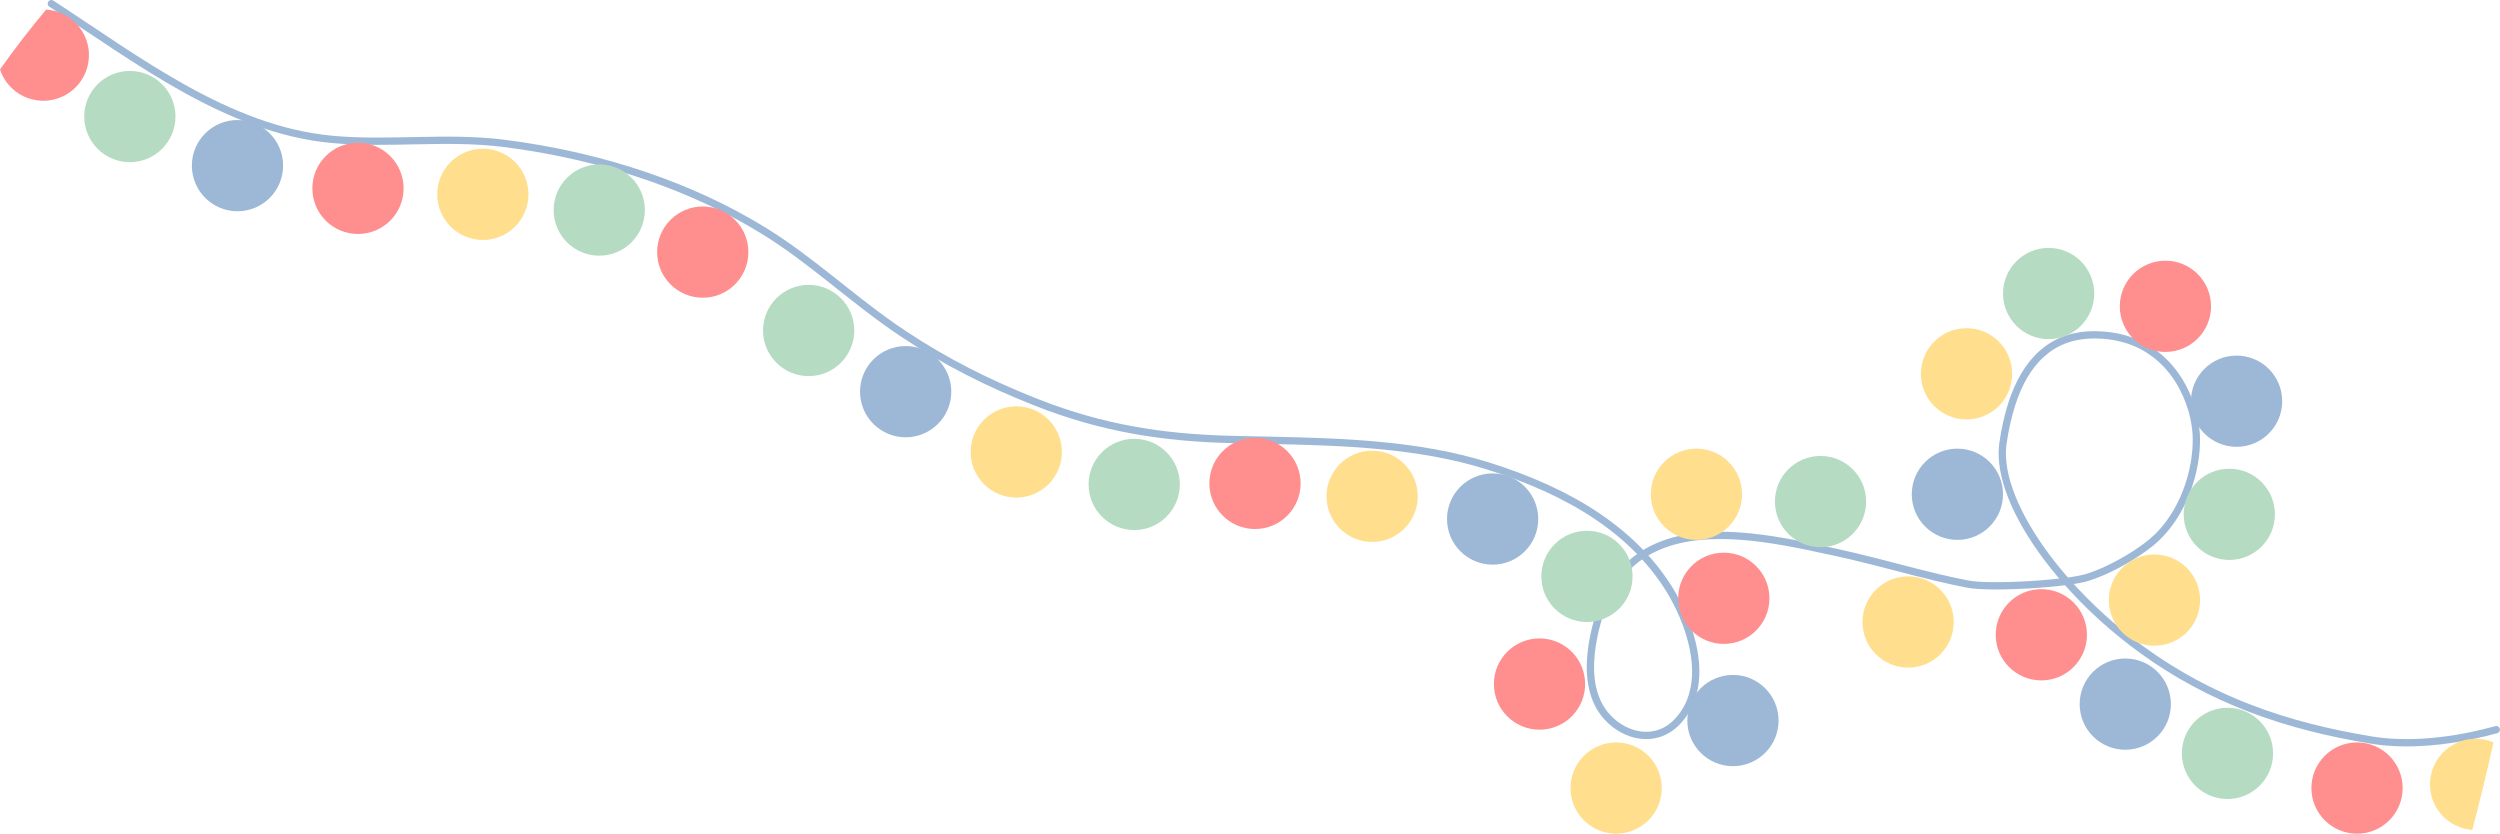 <svg width="1370" height="457" viewBox="0 0 1370 457" fill="none" xmlns="http://www.w3.org/2000/svg">
<path d="M1367.96 399.85C1352.45 404.15 1325.01 409.81 1299.12 405.49C1277.8 401.94 1255.03 396.73 1231.8 387.69C1212.53 380.18 1192.95 370.04 1173.62 355.99C1158.21 344.79 1144.16 331.92 1132.43 318.6C1112.66 296.16 1099.48 272.45 1097.5 253.37C1097.12 249.72 1097.15 246.25 1097.62 242.99C1098.71 235.39 1100.32 227.89 1102.62 220.9C1106.15 210.17 1111.34 200.66 1118.85 193.92C1126.08 187.42 1135.47 183.49 1147.62 183.49C1161.58 183.49 1172.49 187.63 1180.81 193.92C1191.36 201.87 1197.76 213.27 1200.99 224.05C1201.43 225.48 1201.8 226.9 1202.12 228.3C1203.14 232.78 1203.62 237.05 1203.62 240.79C1203.62 248.1 1202.5 255.7 1200.33 263.04C1196.39 276.49 1188.97 289.08 1178.62 297.49C1172.65 302.35 1164.17 307.63 1155.77 311.65C1151.6 313.65 1147.44 315.33 1143.62 316.49C1141.12 317.25 1137.18 317.97 1132.43 318.6C1120.56 320.16 1103.6 321.18 1091.12 321.01C1085.66 320.94 1081.06 320.63 1078.12 320.05C1072.55 318.95 1067.23 317.78 1062.05 316.56C1053.72 314.59 1045.77 312.51 1037.74 310.42C1030.48 308.52 1023.15 306.62 1015.43 304.81C1012.31 304.07 1009.12 303.34 1005.85 302.64C1000.78 301.55 995.391 300.36 989.791 299.21C974.101 296.01 956.811 293.11 940.401 293.41C939.041 293.43 937.681 293.48 936.331 293.55C931.911 293.78 927.571 294.26 923.371 295.06C914.991 296.63 907.131 299.44 900.191 303.94C897.911 305.41 895.731 307.07 893.661 308.92C886.021 315.77 879.901 325.3 876.011 338.34C875.831 338.94 875.651 339.55 875.481 340.16C873.901 345.74 872.581 351.81 871.951 357.94C870.621 370.69 872.271 383.67 880.741 392.94C890.801 403.95 907.461 407.43 918.781 395.86C932.701 381.63 930.881 360.41 924.131 342.14C922.931 338.88 921.571 335.72 920.121 332.71C917.881 328.06 915.411 323.77 912.941 320.05C912.531 319.43 912.111 318.81 911.691 318.2C908.181 313.11 904.331 308.36 900.191 303.94C885.481 288.21 867.151 276.49 847.651 267.57C837.021 262.7 826.031 258.66 815.101 255.25C777.181 243.43 735.951 242.14 695.901 241.28C690.761 241.17 685.651 241.07 680.561 240.96C678.261 240.9 675.961 240.85 673.671 240.79C655.221 240.31 637.971 238.76 621.021 235.68C603.391 232.49 586.101 227.63 568.141 220.57C567.741 220.41 567.351 220.26 566.961 220.1C541.791 210.12 517.911 198.14 495.301 183.08C493.331 181.78 491.371 180.45 489.421 179.09C465.261 162.27 443.641 141.9 418.541 126.47C398.761 114.29 377.301 104.45 355.071 96.76C329.351 87.88 302.581 81.89 276.081 78.55C244.761 74.6 213.131 79.29 181.831 76.37C124.671 71.04 74.891 32.38 28.131 2" stroke="#9DB8D6" stroke-width="4" stroke-linecap="round"/>
<path d="M130.141 115.77C143.948 115.77 155.141 104.577 155.141 90.77C155.141 76.963 143.948 65.77 130.141 65.77C116.334 65.77 105.141 76.963 105.141 90.77C105.141 104.577 116.334 115.77 130.141 115.77Z" fill="#9DB8D6"/>
<path d="M196.17 128.22C209.977 128.22 221.17 117.027 221.17 103.22C221.17 89.413 209.977 78.22 196.17 78.22C182.363 78.22 171.17 89.413 171.17 103.22C171.17 117.027 182.363 128.22 196.17 128.22Z" fill="#FF8E8E"/>
<path d="M47.92 36.56C44.41 49.92 30.74 57.9 17.39 54.4C8.9 52.17 2.57 45.82 0 38.06C7.93 26.84 16.38 15.92 25.28 5.26C26.88 5.36 28.49 5.62 30.09 6.04C43.44 9.54 51.43 23.21 47.92 36.56Z" fill="#FF8E8E"/>
<path d="M264.6 131.51C278.407 131.51 289.6 120.317 289.6 106.51C289.6 92.703 278.407 81.51 264.6 81.51C250.792 81.51 239.6 92.703 239.6 106.51C239.6 120.317 250.792 131.51 264.6 131.51Z" fill="#FFDF8E"/>
<path d="M385.111 163.16C398.918 163.16 410.111 151.967 410.111 138.16C410.111 124.353 398.918 113.16 385.111 113.16C371.304 113.16 360.111 124.353 360.111 138.16C360.111 151.967 371.304 163.16 385.111 163.16Z" fill="#FF8E8E"/>
<path d="M328.391 140.11C342.198 140.11 353.391 128.917 353.391 115.11C353.391 101.303 342.198 90.11 328.391 90.11C314.584 90.11 303.391 101.303 303.391 115.11C303.391 128.917 314.584 140.11 328.391 140.11Z" fill="#B6DBC3"/>
<path d="M71.16 88.87C84.967 88.87 96.16 77.677 96.16 63.87C96.16 50.063 84.967 38.87 71.16 38.87C57.353 38.87 46.16 50.063 46.16 63.87C46.16 77.677 57.353 88.87 71.16 88.87Z" fill="#B6DBC3"/>
<path d="M443.141 206.11C456.948 206.11 468.141 194.917 468.141 181.11C468.141 167.303 456.948 156.11 443.141 156.11C429.333 156.11 418.141 167.303 418.141 181.11C418.141 194.917 429.333 206.11 443.141 206.11Z" fill="#B6DBC3"/>
<path d="M496.301 239.64C510.108 239.64 521.301 228.447 521.301 214.64C521.301 200.833 510.108 189.64 496.301 189.64C482.494 189.64 471.301 200.833 471.301 214.64C471.301 228.447 482.494 239.64 496.301 239.64Z" fill="#9DB8D6"/>
<path d="M817.961 309.43C831.768 309.43 842.961 298.237 842.961 284.43C842.961 270.623 831.768 259.43 817.961 259.43C804.154 259.43 792.961 270.623 792.961 284.43C792.961 298.237 804.154 309.43 817.961 309.43Z" fill="#9DB8D6"/>
<path d="M556.92 272.68C570.727 272.68 581.92 261.487 581.92 247.68C581.92 233.873 570.727 222.68 556.92 222.68C543.113 222.68 531.92 233.873 531.92 247.68C531.92 261.487 543.113 272.68 556.92 272.68Z" fill="#FFDF8E"/>
<path d="M621.551 290.47C635.358 290.47 646.551 279.277 646.551 265.47C646.551 251.663 635.358 240.47 621.551 240.47C607.744 240.47 596.551 251.663 596.551 265.47C596.551 279.277 607.744 290.47 621.551 290.47Z" fill="#B6DBC3"/>
<path d="M751.93 296.98C765.737 296.98 776.93 285.787 776.93 271.98C776.93 258.173 765.737 246.98 751.93 246.98C738.123 246.98 726.93 258.173 726.93 271.98C726.93 285.787 738.123 296.98 751.93 296.98Z" fill="#FFDF8E"/>
<path d="M869.65 340.86C883.458 340.86 894.65 329.667 894.65 315.86C894.65 302.053 883.458 290.86 869.65 290.86C855.843 290.86 844.65 302.053 844.65 315.86C844.65 329.667 855.843 340.86 869.65 340.86Z" fill="#B6DBC3"/>
<path d="M843.65 399.86C857.458 399.86 868.65 388.667 868.65 374.86C868.65 361.053 857.458 349.86 843.65 349.86C829.843 349.86 818.65 361.053 818.65 374.86C818.65 388.667 829.843 399.86 843.65 399.86Z" fill="#FF8E8E"/>
<path d="M885.65 456.86C899.458 456.86 910.65 445.667 910.65 431.86C910.65 418.053 899.458 406.86 885.65 406.86C871.843 406.86 860.65 418.053 860.65 431.86C860.65 445.667 871.843 456.86 885.65 456.86Z" fill="#FFDF8E"/>
<path d="M929.65 295.86C943.458 295.86 954.65 284.667 954.65 270.86C954.65 257.053 943.458 245.86 929.65 245.86C915.843 245.86 904.65 257.053 904.65 270.86C904.65 284.667 915.843 295.86 929.65 295.86Z" fill="#FFDF8E"/>
<path d="M1180.65 353.86C1194.46 353.86 1205.65 342.667 1205.65 328.86C1205.65 315.053 1194.46 303.86 1180.65 303.86C1166.84 303.86 1155.65 315.053 1155.65 328.86C1155.65 342.667 1166.84 353.86 1180.65 353.86Z" fill="#FFDF8E"/>
<path d="M1366.43 406.84C1362.87 422.89 1359.01 438.89 1354.8 454.79C1353.31 454.68 1351.8 454.42 1350.3 454.03C1336.94 450.53 1328.96 436.86 1332.46 423.5C1335.97 410.15 1349.64 402.17 1362.99 405.67C1364.18 405.98 1365.33 406.38 1366.43 406.84Z" fill="#FFDF8E"/>
<path d="M1045.65 365.86C1059.46 365.86 1070.65 354.667 1070.65 340.86C1070.65 327.053 1059.46 315.86 1045.65 315.86C1031.84 315.86 1020.65 327.053 1020.65 340.86C1020.65 354.667 1031.84 365.86 1045.65 365.86Z" fill="#FFDF8E"/>
<path d="M1077.65 229.85C1091.46 229.85 1102.65 218.657 1102.65 204.85C1102.65 191.043 1091.46 179.85 1077.65 179.85C1063.84 179.85 1052.65 191.043 1052.65 204.85C1052.65 218.657 1063.84 229.85 1077.65 229.85Z" fill="#FFDF8E"/>
<path d="M949.65 419.86C963.458 419.86 974.65 408.667 974.65 394.86C974.65 381.053 963.458 369.86 949.65 369.86C935.843 369.86 924.65 381.053 924.65 394.86C924.65 408.667 935.843 419.86 949.65 419.86Z" fill="#9DB8D6"/>
<path d="M944.65 352.86C958.458 352.86 969.65 341.667 969.65 327.86C969.65 314.053 958.458 302.86 944.65 302.86C930.843 302.86 919.65 314.053 919.65 327.86C919.65 341.667 930.843 352.86 944.65 352.86Z" fill="#FF8E8E"/>
<path d="M1118.65 372.86C1132.46 372.86 1143.65 361.667 1143.65 347.86C1143.65 334.053 1132.46 322.86 1118.65 322.86C1104.84 322.86 1093.65 334.053 1093.65 347.86C1093.65 361.667 1104.84 372.86 1118.65 372.86Z" fill="#FF8E8E"/>
<path d="M1291.65 456.86C1305.46 456.86 1316.65 445.667 1316.65 431.86C1316.65 418.053 1305.46 406.86 1291.65 406.86C1277.84 406.86 1266.65 418.053 1266.65 431.86C1266.65 445.667 1277.84 456.86 1291.65 456.86Z" fill="#FF8E8E"/>
<path d="M1186.65 192.86C1200.46 192.86 1211.65 181.667 1211.65 167.86C1211.65 154.053 1200.46 142.86 1186.65 142.86C1172.84 142.86 1161.65 154.053 1161.65 167.86C1161.65 181.667 1172.84 192.86 1186.65 192.86Z" fill="#FF8E8E"/>
<path d="M997.65 299.86C1011.46 299.86 1022.65 288.667 1022.65 274.86C1022.65 261.053 1011.46 249.86 997.65 249.86C983.843 249.86 972.65 261.053 972.65 274.86C972.65 288.667 983.843 299.86 997.65 299.86Z" fill="#B6DBC3"/>
<path d="M1221.65 306.85C1235.46 306.85 1246.65 295.657 1246.65 281.85C1246.65 268.043 1235.46 256.85 1221.65 256.85C1207.84 256.85 1196.65 268.043 1196.65 281.85C1196.65 295.657 1207.84 306.85 1221.65 306.85Z" fill="#B6DBC3"/>
<path d="M1220.65 437.86C1234.46 437.86 1245.65 426.667 1245.65 412.86C1245.65 399.053 1234.46 387.86 1220.65 387.86C1206.84 387.86 1195.65 399.053 1195.65 412.86C1195.65 426.667 1206.84 437.86 1220.65 437.86Z" fill="#B6DBC3"/>
<path d="M1122.65 185.85C1136.46 185.85 1147.65 174.657 1147.65 160.85C1147.65 147.043 1136.46 135.85 1122.65 135.85C1108.84 135.85 1097.65 147.043 1097.65 160.85C1097.65 174.657 1108.84 185.85 1122.65 185.85Z" fill="#B6DBC3"/>
<path d="M1072.65 295.86C1086.46 295.86 1097.65 284.667 1097.65 270.86C1097.65 257.053 1086.46 245.86 1072.65 245.86C1058.84 245.86 1047.65 257.053 1047.65 270.86C1047.65 284.667 1058.84 295.86 1072.65 295.86Z" fill="#9DB8D6"/>
<path d="M1225.65 244.86C1239.46 244.86 1250.65 233.667 1250.65 219.86C1250.65 206.053 1239.46 194.86 1225.65 194.86C1211.84 194.86 1200.65 206.053 1200.65 219.86C1200.65 233.667 1211.84 244.86 1225.65 244.86Z" fill="#9DB8D6"/>
<path d="M1164.65 410.86C1178.46 410.86 1189.65 399.667 1189.65 385.86C1189.65 372.053 1178.46 360.86 1164.65 360.86C1150.84 360.86 1139.65 372.053 1139.65 385.86C1139.65 399.667 1150.84 410.86 1164.65 410.86Z" fill="#9DB8D6"/>
<path d="M687.74 289.91C701.547 289.91 712.74 278.717 712.74 264.91C712.74 251.103 701.547 239.91 687.74 239.91C673.933 239.91 662.74 251.103 662.74 264.91C662.74 278.717 673.933 289.91 687.74 289.91Z" fill="#FF8E8E"/>
</svg>

